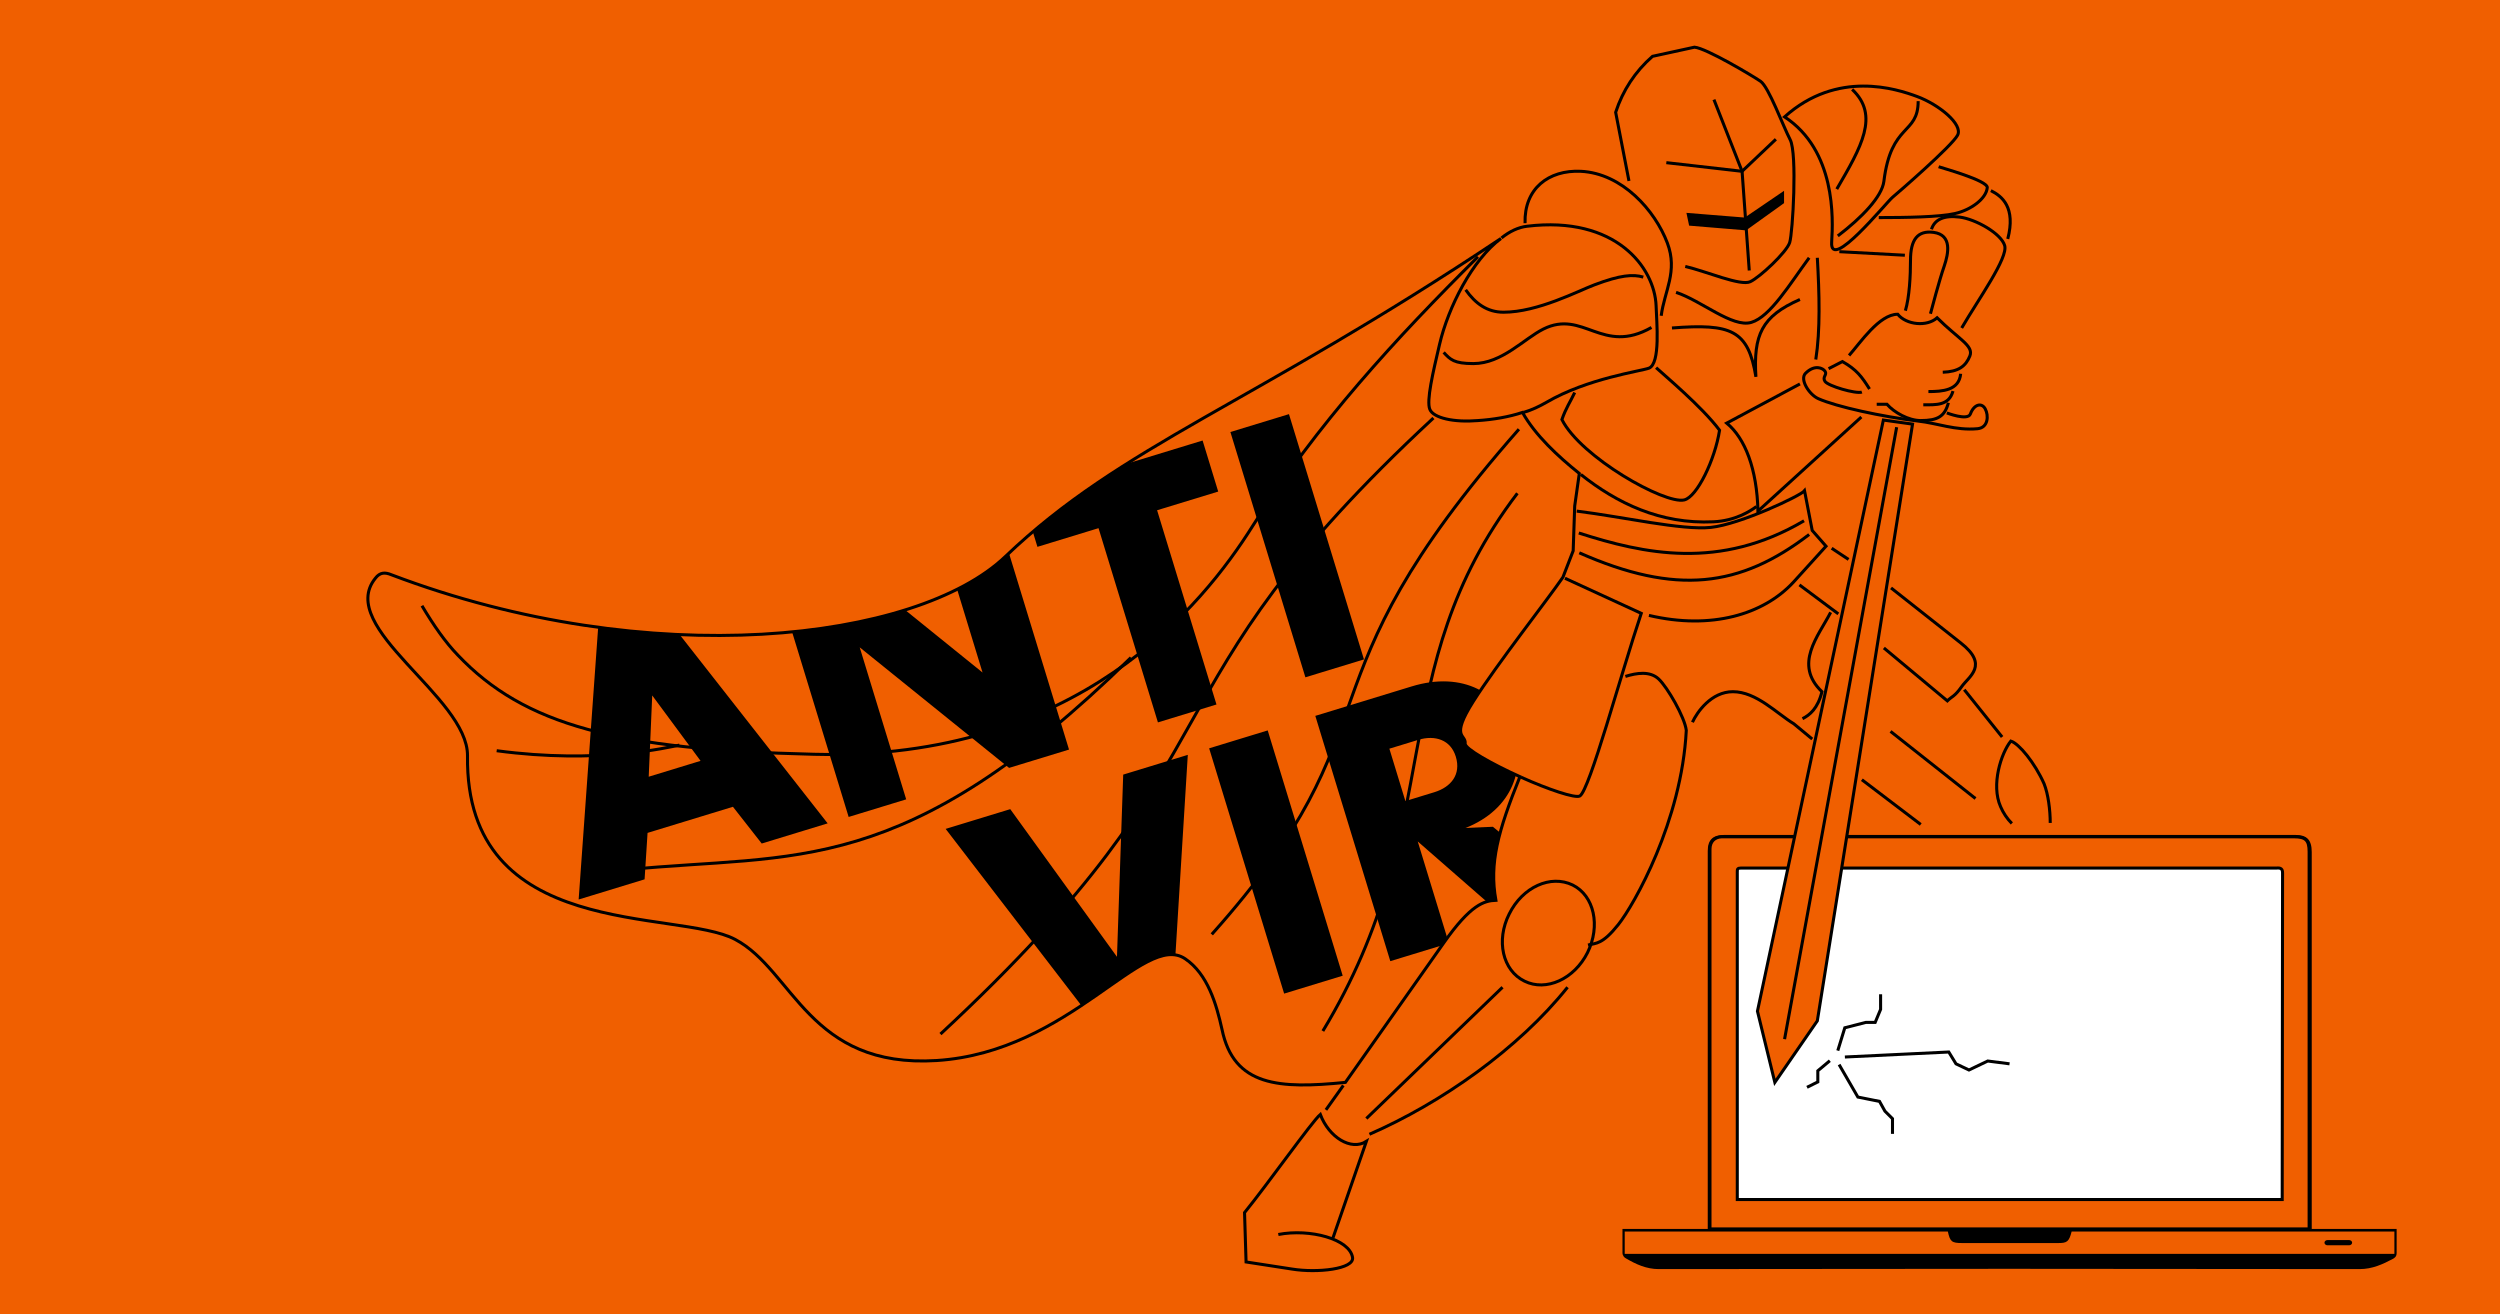 <?xml version="1.0" encoding="UTF-8"?>
<svg xmlns="http://www.w3.org/2000/svg" xmlns:xlink="http://www.w3.org/1999/xlink" width="818.504pt" height="430.234pt" viewBox="0 0 818.504 430.234" version="1.1">
<rect x="0" y="0" width="818.504" height="430.234" fill="#333333" stroke="none"/>
<defs>
<clipPath id="clip1">
  <path d="M 0 0 L 818.504 0 L 818.504 430.234 L 0 430.234 Z M 0 0 "/>
</clipPath>
<clipPath id="clip2">
  <path d="M 393 350 L 462 350 L 462 430.234 L 393 430.234 Z M 393 350 "/>
</clipPath>
<clipPath id="clip3">
  <path d="M 310 223 L 518 223 L 518 342 L 310 342 Z M 310 223 "/>
</clipPath>
<clipPath id="clip4">
  <path d="M 329.199 182.164 C 300.207 209.977 212.723 220.305 128.09 188.16 C 126.078 187.328 124.402 187.328 122.895 189.324 C 109.824 205.48 153.23 228.133 153.062 247.453 C 152.223 308.41 221.605 297.418 240.711 307.574 C 259.816 317.734 264.844 349.879 306.742 347.215 C 350.48 344.387 374.449 304.746 388.023 313.906 C 395.398 318.902 398.246 328.727 400.09 337.055 C 403.941 355.711 418.859 356.543 440.48 354.379 L 472.656 308.742 C 481.539 296.086 485.895 294.922 489.75 294.754 C 487.57 282.594 490.422 272.27 497.629 254.281 C 488.41 250.117 479.527 245.121 479.695 243.453 C 480.031 240.289 474.668 241.789 482.379 229.633 C 490.086 217.473 506.676 196.32 511.703 188.992 L 515.055 180.332 L 515.559 165.676 L 517.066 155.02 C 510.027 149.352 502.656 142.523 498.465 135.031 C 493.941 136.527 488.91 137.359 483.887 137.695 C 476.008 138.359 469.305 136.863 468.129 134.031 C 466.957 131.199 469.137 122.039 471.316 112.711 C 474.164 100.555 482.039 85.066 491.426 78.07 C 409.809 132.531 367.41 145.688 329.199 182.164 "/>
</clipPath>
<clipPath id="clip5">
  <path d="M 304 217 L 518 217 L 518 348 L 304 348 Z M 304 217 "/>
</clipPath>
<clipPath id="clip6">
  <path d="M 329.199 182.164 C 300.207 209.977 212.723 220.305 128.09 188.16 C 126.078 187.328 124.402 187.328 122.895 189.324 C 109.824 205.48 153.23 228.133 153.062 247.453 C 152.223 308.41 221.605 297.418 240.711 307.574 C 259.816 317.734 264.844 349.879 306.742 347.215 C 350.48 344.387 374.449 304.746 388.023 313.906 C 395.398 318.902 398.246 328.727 400.09 337.055 C 403.941 355.711 418.859 356.543 440.48 354.379 L 472.656 308.742 C 481.539 296.086 485.895 294.922 489.75 294.754 C 487.57 282.594 490.422 272.27 497.629 254.281 C 488.41 250.117 479.527 245.121 479.695 243.453 C 480.031 240.289 474.668 241.789 482.379 229.633 C 490.086 217.473 506.676 196.32 511.703 188.992 L 515.055 180.332 L 515.559 165.676 L 517.066 155.02 C 510.027 149.352 502.656 142.523 498.465 135.031 C 493.941 136.527 488.91 137.359 483.887 137.695 C 476.008 138.359 469.305 136.863 468.129 134.031 C 466.957 131.199 469.137 122.039 471.316 112.711 C 474.164 100.555 482.039 85.066 491.426 78.07 C 409.809 132.531 367.41 145.688 329.199 182.164 "/>
</clipPath>
<clipPath id="clip7">
  <path d="M 190 136 L 446 136 L 446 294 L 190 294 Z M 190 136 "/>
</clipPath>
<clipPath id="clip8">
  <path d="M 329.199 182.164 C 300.207 209.977 212.723 220.305 128.09 188.16 C 126.078 187.328 124.402 187.328 122.895 189.324 C 109.824 205.48 153.23 228.133 153.062 247.453 C 152.223 308.41 221.605 297.418 240.711 307.574 C 259.816 317.734 264.844 349.879 306.742 347.215 C 350.48 344.387 374.449 304.746 388.023 313.906 C 395.398 318.902 398.246 328.727 400.09 337.055 C 403.941 355.711 418.859 356.543 440.48 354.379 L 472.656 308.742 C 481.539 296.086 485.895 294.922 489.75 294.754 C 487.57 282.594 490.422 272.27 497.629 254.281 C 488.41 250.117 479.527 245.121 479.695 243.453 C 480.031 240.289 474.668 241.789 482.379 229.633 C 490.086 217.473 506.676 196.32 511.703 188.992 L 515.055 180.332 L 515.559 165.676 L 517.066 155.02 C 510.027 149.352 502.656 142.523 498.465 135.031 C 493.941 136.527 488.91 137.359 483.887 137.695 C 476.008 138.359 469.305 136.863 468.129 134.031 C 466.957 131.199 469.137 122.039 471.316 112.711 C 474.164 100.555 482.039 85.066 491.426 78.07 C 409.809 132.531 367.41 145.688 329.199 182.164 "/>
</clipPath>
<clipPath id="clip9">
  <path d="M 184 130 L 452 130 L 452 300 L 184 300 Z M 184 130 "/>
</clipPath>
<clipPath id="clip10">
  <path d="M 329.199 182.164 C 300.207 209.977 212.723 220.305 128.09 188.16 C 126.078 187.328 124.402 187.328 122.895 189.324 C 109.824 205.48 153.23 228.133 153.062 247.453 C 152.223 308.41 221.605 297.418 240.711 307.574 C 259.816 317.734 264.844 349.879 306.742 347.215 C 350.48 344.387 374.449 304.746 388.023 313.906 C 395.398 318.902 398.246 328.727 400.09 337.055 C 403.941 355.711 418.859 356.543 440.48 354.379 L 472.656 308.742 C 481.539 296.086 485.895 294.922 489.75 294.754 C 487.57 282.594 490.422 272.27 497.629 254.281 C 488.41 250.117 479.527 245.121 479.695 243.453 C 480.031 240.289 474.668 241.789 482.379 229.633 C 490.086 217.473 506.676 196.32 511.703 188.992 L 515.055 180.332 L 515.559 165.676 L 517.066 155.02 C 510.027 149.352 502.656 142.523 498.465 135.031 C 493.941 136.527 488.91 137.359 483.887 137.695 C 476.008 138.359 469.305 136.863 468.129 134.031 C 466.957 131.199 469.137 122.039 471.316 112.711 C 474.164 100.555 482.039 85.066 491.426 78.07 C 409.809 132.531 367.41 145.688 329.199 182.164 "/>
</clipPath>
</defs>
<g id="surface1">
<g clip-path="url(#clip1)" clip-rule="nonzero">
<path style=" stroke:none;fill-rule:nonzero;fill:rgb(94.099%,37.299%,0%);fill-opacity:1;" d="M 0 430.234 L 818.504 430.234 L 818.504 0 L 0 0 Z M 0 430.234 "/>
</g>
<path style=" stroke:none;fill-rule:nonzero;fill:rgb(0%,0%,0%);fill-opacity:1;" d="M 784.664 402.348 L 784.664 410.266 C 784.664 411.242 784.297 411.605 783.562 412.094 C 780.133 413.918 776.703 415.504 772.543 415.504 C 696.012 415.383 619.605 415.383 543.078 415.504 C 539.035 415.504 535.609 413.918 532.301 411.973 C 531.812 411.727 531.199 411.121 531.199 410.145 L 531.199 402.348 L 559.117 402.348 L 559.117 278.598 C 559.117 274.945 560.832 273.359 564.504 273.359 L 751.48 273.359 C 755.277 273.359 756.867 274.945 756.867 278.965 L 756.867 402.348 Z M 784.664 402.348 "/>
<path style="fill-rule:nonzero;fill:rgb(94.099%,37.299%,0%);fill-opacity:1;stroke-width:1;stroke-linecap:butt;stroke-linejoin:miter;stroke:rgb(0%,0%,0%);stroke-opacity:1;stroke-miterlimit:10;" d="M -0.001 0.002 L 196.159 0.002 L 196.159 123.509 C 196.159 127.283 195.058 128.38 191.14 128.38 L 3.796 128.38 C 1.468 128.259 -0.001 126.795 -0.001 124.361 Z M -0.001 0.002 " transform="matrix(1,0,0,-1,559.852,402.349)"/>
<path style=" stroke:none;fill-rule:nonzero;fill:rgb(94.099%,37.299%,0%);fill-opacity:1;" d="M 637.727 403.203 L 531.934 403.203 L 531.934 410.508 L 783.926 410.508 L 783.926 403.203 L 678.258 403.203 C 677.402 406.613 676.668 406.977 673.852 406.977 L 642.379 406.977 C 638.953 406.977 638.461 406.492 637.727 403.203 "/>
<path style=" stroke:none;fill-rule:nonzero;fill:rgb(0%,0%,0%);fill-opacity:1;" d="M 638.707 403.203 C 639.074 405.758 639.809 406.246 641.891 406.246 L 674.34 406.246 C 676.301 406.246 676.664 405.516 677.277 403.203 Z M 638.707 403.203 "/>
<path style="fill-rule:nonzero;fill:rgb(100%,100%,100%);fill-opacity:1;stroke-width:1;stroke-linecap:butt;stroke-linejoin:miter;stroke:rgb(0%,0%,0%);stroke-opacity:1;stroke-miterlimit:10;" d="M -0.002 -0 L 178.404 -0 L 178.525 106.941 C 178.525 108.281 177.912 108.644 176.568 108.523 L 1.225 108.523 C -0.002 108.523 -0.002 108.16 -0.002 107.187 Z M -0.002 -0 " transform="matrix(1,0,0,-1,568.791,392.726)"/>
<path style=" stroke:none;fill-rule:nonzero;fill:rgb(0%,0%,0%);fill-opacity:1;" d="M 761.031 406.855 C 761.031 407.344 761.52 407.711 762.012 407.711 L 769.113 407.711 C 769.602 407.711 770.094 407.344 770.094 406.855 C 770.094 406.367 769.602 406.004 769.113 406.004 L 762.012 406.004 C 761.52 406.004 761.031 406.367 761.031 406.855 "/>
<g clip-path="url(#clip2)" clip-rule="nonzero">
<path style="fill:none;stroke-width:1;stroke-linecap:butt;stroke-linejoin:miter;stroke:rgb(0%,0%,0%);stroke-opacity:1;stroke-miterlimit:10;" d="M -0.001 0.002 C 10.394 2.002 23.296 -1.498 24.3 -7.494 C 24.972 -11.323 12.737 -12.655 4.526 -11.323 L -10.56 -8.991 L -11.06 7.162 C -3.353 16.658 10.894 36.81 13.741 39.306 C 16.593 31.81 23.8 27.314 28.827 30.478 L 17.933 -0.998 " transform="matrix(1,0,0,-1,418.524,404.177)"/>
</g>
<path style="fill:none;stroke-width:1;stroke-linecap:butt;stroke-linejoin:miter;stroke:rgb(0%,0%,0%);stroke-opacity:1;stroke-miterlimit:10;" d="M -0.001 -0 L 5.698 7.996 " transform="matrix(1,0,0,-1,434.11,363.371)"/>
<path style="fill:none;stroke-width:1;stroke-linecap:butt;stroke-linejoin:miter;stroke:rgb(0%,0%,0%);stroke-opacity:1;stroke-miterlimit:10;" d="M 0.002 0.002 C 3.689 1.166 8.045 1.834 10.893 -0.83 C 13.74 -3.498 19.439 -13.323 19.943 -17.655 C 18.436 -47.299 2.85 -74.78 -2.346 -81.276 C -7.541 -87.772 -9.553 -87.272 -12.232 -87.94 " transform="matrix(1,0,0,-1,532.15,221.47)"/>
<path style="fill:none;stroke-width:1;stroke-linecap:butt;stroke-linejoin:miter;stroke:rgb(0%,0%,0%);stroke-opacity:1;stroke-miterlimit:10;" d="M 0.001 -0 C 7.04 -3.496 16.255 0.668 20.614 9.328 C 24.97 18.156 22.79 27.98 15.755 31.48 C 8.548 34.976 -0.671 30.812 -5.026 21.984 C -9.386 13.324 -7.206 3.5 0.001 -0 Z M 0.001 -0 " transform="matrix(1,0,0,-1,499.136,321.234)"/>
<path style="fill:none;stroke-width:1;stroke-linecap:butt;stroke-linejoin:miter;stroke:rgb(0%,0%,0%);stroke-opacity:1;stroke-miterlimit:10;" d="M 0.002 0.002 C -16.088 -20.155 -41.229 -37.807 -64.857 -48.131 " transform="matrix(1,0,0,-1,513.213,323.232)"/>
<path style="fill:none;stroke-width:1;stroke-linecap:butt;stroke-linejoin:miter;stroke:rgb(0%,0%,0%);stroke-opacity:1;stroke-miterlimit:10;" d="M -0.002 -0 L 44.58 42.972 " transform="matrix(1,0,0,-1,447.35,366.203)"/>
<path style="fill:none;stroke-width:1;stroke-linecap:butt;stroke-linejoin:miter;stroke:rgb(0%,0%,0%);stroke-opacity:1;stroke-miterlimit:10;" d="M -0 -0 C 1.508 3.332 6.199 9.996 13.238 9.996 C 20.949 9.996 27.652 2.832 33.184 -0.5 L 39.215 -5.496 " transform="matrix(1,0,0,-1,554.106,236.461)"/>
<path style="fill:none;stroke-width:1;stroke-linecap:butt;stroke-linejoin:miter;stroke:rgb(0%,0%,0%);stroke-opacity:1;stroke-miterlimit:10;" d="M 0.002 0.002 C -2.514 3.998 -4.189 6.33 -8.885 8.994 L -13.408 6.662 " transform="matrix(1,0,0,-1,612.092,127.369)"/>
<path style="fill:none;stroke-width:1;stroke-linecap:butt;stroke-linejoin:miter;stroke:rgb(0%,0%,0%);stroke-opacity:1;stroke-miterlimit:10;" d="M -0.001 -0 C -1.509 -3.164 -2.849 -4.996 -4.189 -8.828 C 2.011 -21.153 29.495 -36.641 35.862 -35.145 C 40.054 -34.145 45.921 -21.985 47.429 -12.325 C 41.729 -4.661 29.159 5.828 26.647 8.16 " transform="matrix(1,0,0,-1,515.56,128.535)"/>
<path style="fill:none;stroke-width:1;stroke-linecap:butt;stroke-linejoin:miter;stroke:rgb(0%,0%,0%);stroke-opacity:1;stroke-miterlimit:10;" d="M -0 -0 C 2.848 0.836 5.195 2 7.543 3.332 C 20.949 11.16 38.379 13.492 41.059 14.492 C 44.914 15.992 43.57 29.644 43.406 34.976 C 42.902 47.468 30.164 64.457 1.172 60.961 C -1.676 60.625 -4.523 59.293 -7.207 57.129 " transform="matrix(1,0,0,-1,498.801,135.031)"/>
<path style="fill:none;stroke-width:1;stroke-linecap:butt;stroke-linejoin:miter;stroke:rgb(0%,0%,0%);stroke-opacity:1;stroke-miterlimit:10;" d="M 0 0.002 C 2.18 -2.33 3.352 -3.662 9.719 -3.662 C 19.106 -3.662 26.313 4.498 32.68 7.662 C 45.75 14.158 51.953 -0.998 68.043 8.162 " transform="matrix(1,0,0,-1,472.656,115.377)"/>
<path style="fill:none;stroke-width:1;stroke-linecap:butt;stroke-linejoin:miter;stroke:rgb(0%,0%,0%);stroke-opacity:1;stroke-miterlimit:10;" d="M 0.001 0.002 C 3.185 -4.495 7.04 -7.327 12.403 -7.327 C 23.63 -7.327 36.868 -0.33 42.231 1.666 C 50.61 4.83 54.802 5.166 58.153 4.166 " transform="matrix(1,0,0,-1,479.862,94.892)"/>
<path style="fill:none;stroke-width:1;stroke-linecap:butt;stroke-linejoin:miter;stroke:rgb(0%,0%,0%);stroke-opacity:1;stroke-miterlimit:10;" d="M 0.001 -0 C 1.005 7.996 5.528 14.492 2.013 23.82 C -2.011 34.476 -12.737 46.636 -26.311 47.3 C -36.87 47.8 -44.913 41.64 -44.577 30.312 " transform="matrix(1,0,0,-1,543.882,103.386)"/>
<path style="fill:none;stroke-width:1;stroke-linecap:butt;stroke-linejoin:miter;stroke:rgb(0%,0%,0%);stroke-opacity:1;stroke-miterlimit:10;" d="M -0.001 0.002 C 3.687 4.166 9.89 13.49 15.921 13.49 C 18.772 9.994 25.476 9.326 28.827 12.326 C 35.862 5.33 40.894 3.166 39.55 -0.166 C 38.21 -3.498 35.862 -5.33 30.671 -5.494 " transform="matrix(1,0,0,-1,605.388,116.377)"/>
<path style="fill-rule:nonzero;fill:rgb(94.099%,37.299%,0%);fill-opacity:1;stroke-width:1;stroke-linecap:butt;stroke-linejoin:miter;stroke:rgb(0%,0%,0%);stroke-opacity:1;stroke-miterlimit:10;" d="M 0.001 0.002 L -41.226 -193.53 L -35.53 -216.85 L -21.62 -196.694 L 9.552 -1.33 Z M 0.001 0.002 " transform="matrix(1,0,0,-1,616.616,137.529)"/>
<path style="fill:none;stroke-width:1;stroke-linecap:butt;stroke-linejoin:miter;stroke:rgb(0%,0%,0%);stroke-opacity:1;stroke-miterlimit:10;" d="M 0.002 0.002 L 36.701 200.361 " transform="matrix(1,0,0,-1,584.271,340.22)"/>
<path style="fill:none;stroke-width:1;stroke-linecap:butt;stroke-linejoin:miter;stroke:rgb(0%,0%,0%);stroke-opacity:1;stroke-miterlimit:10;" d="M 0.001 0.002 C 0.001 0.002 6.872 -2.666 7.708 -0.334 C 8.884 2.834 11.395 3.498 12.567 1.334 C 13.743 -0.834 13.575 -4.83 10.056 -5.162 C 2.849 -5.83 -3.183 -3.33 -9.386 -2.666 C -21.452 -1.166 -36.03 2.002 -42.065 4.666 C -45.081 5.998 -48.265 10.994 -46.257 12.99 C -43.237 15.99 -40.558 14.658 -39.886 13.658 C -39.05 12.49 -40.894 11.826 -39.886 10.326 C -38.882 8.826 -29.831 6.162 -27.819 6.83 " transform="matrix(1,0,0,-1,637.398,135.197)"/>
<path style="fill:none;stroke-width:1;stroke-linecap:butt;stroke-linejoin:miter;stroke:rgb(0%,0%,0%);stroke-opacity:1;stroke-miterlimit:10;" d="M -0.001 0.002 C 4.526 0.002 10.054 0.334 10.558 5.83 " transform="matrix(1,0,0,-1,631.364,128.201)"/>
<path style="fill:none;stroke-width:1;stroke-linecap:butt;stroke-linejoin:miter;stroke:rgb(0%,0%,0%);stroke-opacity:1;stroke-miterlimit:10;" d="M -0.001 0.002 C 4.19 0.002 8.382 -0.33 9.722 4.498 " transform="matrix(1,0,0,-1,629.688,132.533)"/>
<path style="fill:none;stroke-width:1;stroke-linecap:butt;stroke-linejoin:miter;stroke:rgb(0%,0%,0%);stroke-opacity:1;stroke-miterlimit:10;" d="M 0 0.002 L 3.352 0.002 C 5.699 -2.666 10.391 -5.33 14.414 -5.33 C 19.941 -5.33 22.289 -3.998 23.465 0.502 " transform="matrix(1,0,0,-1,614.438,132.365)"/>
<path style="fill:none;stroke-width:1;stroke-linecap:butt;stroke-linejoin:miter;stroke:rgb(0%,0%,0%);stroke-opacity:1;stroke-miterlimit:10;" d="M 0.002 0.002 C 1.342 4.498 1.678 11.494 1.678 16.49 C 1.678 23.314 4.021 26.314 9.217 25.646 C 15.42 24.814 14.076 18.654 12.736 14.658 C 11.061 9.83 8.717 0.834 8.213 -0.998 " transform="matrix(1,0,0,-1,623.822,101.72)"/>
<path style="fill:none;stroke-width:1;stroke-linecap:butt;stroke-linejoin:miter;stroke:rgb(0%,0%,0%);stroke-opacity:1;stroke-miterlimit:10;" d="M -0.002 -0 L -23.967 -12.825 C -17.932 -17.821 -14.076 -27.813 -13.74 -41.641 L 20.111 -10.825 " transform="matrix(1,0,0,-1,589.299,125.703)"/>
<path style="fill:none;stroke-width:1;stroke-linecap:butt;stroke-linejoin:miter;stroke:rgb(0%,0%,0%);stroke-opacity:1;stroke-miterlimit:10;" d="M 0.001 -0 C -4.022 -7.829 -12.233 -16.989 -2.851 -25.981 C -4.19 -31.481 -6.87 -33.645 -9.218 -34.813 " transform="matrix(1,0,0,-1,599.355,200.484)"/>
<path style="fill:none;stroke-width:1;stroke-linecap:butt;stroke-linejoin:miter;stroke:rgb(0%,0%,0%);stroke-opacity:1;stroke-miterlimit:10;" d="M 0.001 -0 L 12.735 -9.493 " transform="matrix(1,0,0,-1,589.132,191.492)"/>
<path style="fill:none;stroke-width:1;stroke-linecap:butt;stroke-linejoin:miter;stroke:rgb(0%,0%,0%);stroke-opacity:1;stroke-miterlimit:10;" d="M 0.001 -0 L 20.778 -17.321 C 22.29 -15.821 23.13 -15.989 25.474 -12.657 C 27.817 -9.325 34.524 -5.66 25.138 1.668 L 2.345 19.656 " transform="matrix(1,0,0,-1,616.784,212.144)"/>
<path style="fill:none;stroke-width:1;stroke-linecap:butt;stroke-linejoin:miter;stroke:rgb(0%,0%,0%);stroke-opacity:1;stroke-miterlimit:10;" d="M 0.002 -0 L 5.529 -3.664 " transform="matrix(1,0,0,-1,599.689,179.5)"/>
<path style="fill:none;stroke-width:1;stroke-linecap:butt;stroke-linejoin:miter;stroke:rgb(0%,0%,0%);stroke-opacity:1;stroke-miterlimit:10;" d="M -0.001 0.002 C 31.675 -13.991 52.624 -11.327 75.249 5.998 " transform="matrix(1,0,0,-1,517.067,180.998)"/>
<path style="fill:none;stroke-width:1;stroke-linecap:butt;stroke-linejoin:miter;stroke:rgb(0%,0%,0%);stroke-opacity:1;stroke-miterlimit:10;" d="M 0.001 0.002 C -27.651 -16.323 -52.456 -10.827 -73.741 -3.998 " transform="matrix(1,0,0,-1,590.64,170.506)"/>
<path style="fill:none;stroke-width:1;stroke-linecap:butt;stroke-linejoin:miter;stroke:rgb(0%,0%,0%);stroke-opacity:1;stroke-miterlimit:10;" d="M 0.001 -0 C 6.368 -4.828 12.903 -9.825 19.274 -14.653 " transform="matrix(1,0,0,-1,609.577,255.281)"/>
<path style="fill:none;stroke-width:1;stroke-linecap:butt;stroke-linejoin:miter;stroke:rgb(0%,0%,0%);stroke-opacity:1;stroke-miterlimit:10;" d="M -0.001 0.002 L -12.399 15.49 " transform="matrix(1,0,0,-1,655.497,241.291)"/>
<path style="fill:none;stroke-width:1;stroke-linecap:butt;stroke-linejoin:miter;stroke:rgb(0%,0%,0%);stroke-opacity:1;stroke-miterlimit:10;" d="M 0.002 0.002 L 27.818 -21.983 " transform="matrix(1,0,0,-1,618.963,239.459)"/>
<path style="fill:none;stroke-width:1;stroke-linecap:butt;stroke-linejoin:miter;stroke:rgb(0%,0%,0%);stroke-opacity:1;stroke-miterlimit:10;" d="M 0 -0 C 5.527 9.492 15.25 22.984 14.078 26.98 C 12.902 30.98 4.523 35.644 -0.672 36.308 C -5.867 36.976 -8.883 35.476 -9.891 32.312 " transform="matrix(1,0,0,-1,642.258,107.382)"/>
<path style="fill:none;stroke-width:1;stroke-linecap:butt;stroke-linejoin:miter;stroke:rgb(0%,0%,0%);stroke-opacity:1;stroke-miterlimit:10;" d="M -0.001 0.002 C 2.683 10.326 -1.845 13.99 -5.528 15.822 " transform="matrix(1,0,0,-1,657.341,78.236)"/>
<path style="fill:none;stroke-width:1;stroke-linecap:butt;stroke-linejoin:miter;stroke:rgb(0%,0%,0%);stroke-opacity:1;stroke-miterlimit:10;" d="M 0.001 -0 L -21.452 1.168 " transform="matrix(1,0,0,-1,623.655,83.566)"/>
<path style="fill:none;stroke-width:1;stroke-linecap:butt;stroke-linejoin:miter;stroke:rgb(0%,0%,0%);stroke-opacity:1;stroke-miterlimit:10;" d="M -0.001 -0 C 0.671 -11.825 1.007 -23.649 -0.505 -33.313 " transform="matrix(1,0,0,-1,594.997,84.398)"/>
<path style="fill:none;stroke-width:1;stroke-linecap:butt;stroke-linejoin:miter;stroke:rgb(0%,0%,0%);stroke-opacity:1;stroke-miterlimit:10;" d="M -0.001 -0 C 7.038 -1.664 18.101 -6.493 21.284 -4.996 C 24.468 -3.496 33.183 4.664 34.187 7.828 C 35.194 10.992 36.702 36.976 34.354 41.472 C 32.011 45.968 27.315 58.793 24.636 60.625 C 21.952 62.457 6.87 71.449 3.019 71.785 L -10.728 68.785 C -16.423 63.789 -20.446 57.629 -22.79 50.464 L -18.435 27.98 " transform="matrix(1,0,0,-1,551.759,87.23)"/>
<path style="fill:none;stroke-width:1;stroke-linecap:butt;stroke-linejoin:miter;stroke:rgb(0%,0%,0%);stroke-opacity:1;stroke-miterlimit:10;" d="M -0.001 -0 L -2.349 32.476 L -11.563 55.961 " transform="matrix(1,0,0,-1,572.708,88.562)"/>
<path style="fill:none;stroke-width:1;stroke-linecap:butt;stroke-linejoin:miter;stroke:rgb(0%,0%,0%);stroke-opacity:1;stroke-miterlimit:10;" d="M -0.001 -0 L -11.064 -10.493 L -35.864 -7.661 " transform="matrix(1,0,0,-1,581.423,45.593)"/>
<path style="fill-rule:nonzero;fill:rgb(0%,0%,0%);fill-opacity:1;stroke-width:1;stroke-linecap:butt;stroke-linejoin:miter;stroke:rgb(0%,0%,0%);stroke-opacity:1;stroke-miterlimit:10;" d="M 0.001 -0 L 18.603 -1.5 L 30.837 6.828 L 30.837 3.996 L 18.771 -4.664 L 0.669 -3.164 Z M 0.001 -0 " transform="matrix(1,0,0,-1,552.765,70.242)"/>
<path style="fill:none;stroke-width:1;stroke-linecap:butt;stroke-linejoin:miter;stroke:rgb(0%,0%,0%);stroke-opacity:1;stroke-miterlimit:10;" d="M 0.002 0.002 C 16.76 -10.991 15.92 -33.311 15.42 -40.971 C 14.748 -50.967 33.182 -28.147 35.361 -26.315 C 37.541 -24.483 54.803 -9.495 56.646 -5.995 C 58.49 -2.498 50.611 3.998 43.404 6.662 C 36.701 9.158 17.264 15.49 0.002 0.002 Z M 0.002 0.002 " transform="matrix(1,0,0,-1,584.271,38.263)"/>
<path style="fill:none;stroke-width:1;stroke-linecap:butt;stroke-linejoin:miter;stroke:rgb(0%,0%,0%);stroke-opacity:1;stroke-miterlimit:10;" d="M -0.002 -0 C 8.045 13.824 14.076 24.148 5.029 32.644 " transform="matrix(1,0,0,-1,601.365,61.914)"/>
<path style="fill:none;stroke-width:1;stroke-linecap:butt;stroke-linejoin:miter;stroke:rgb(0%,0%,0%);stroke-opacity:1;stroke-miterlimit:10;" d="M 0.002 -0 C 7.877 5.996 14.412 12.824 15.08 17.824 C 17.428 37.144 26.311 32.98 26.311 44.136 " transform="matrix(1,0,0,-1,601.701,77.238)"/>
<path style="fill:none;stroke-width:1;stroke-linecap:butt;stroke-linejoin:miter;stroke:rgb(0%,0%,0%);stroke-opacity:1;stroke-miterlimit:10;" d="M 0.001 -0 C 8.716 -0 19.942 0.168 24.97 1.332 C 30.165 2.5 35.192 6.164 35.528 9.828 C 35.696 12.16 20.446 16.324 19.606 16.656 " transform="matrix(1,0,0,-1,615.108,71.242)"/>
<path style="fill:none;stroke-width:1;stroke-linecap:butt;stroke-linejoin:miter;stroke:rgb(0%,0%,0%);stroke-opacity:1;stroke-miterlimit:10;" d="M -0.002 0.002 C -12.568 -5.494 -15.252 -11.659 -14.412 -25.315 C -16.928 -9.991 -22.455 -7.827 -41.896 -9.327 " transform="matrix(1,0,0,-1,589.299,98.056)"/>
<path style="fill:none;stroke-width:1;stroke-linecap:butt;stroke-linejoin:miter;stroke:rgb(0%,0%,0%);stroke-opacity:1;stroke-miterlimit:10;" d="M -0 0.002 C 8.211 -2.666 18.434 -11.659 24.637 -9.827 C 30.836 -7.995 37.203 2.666 43.574 11.326 " transform="matrix(1,0,0,-1,548.742,95.724)"/>
<path style="fill:none;stroke-width:1;stroke-linecap:butt;stroke-linejoin:miter;stroke:rgb(0%,0%,0%);stroke-opacity:1;stroke-miterlimit:10;" d="M -0.001 -0 C -0.001 4.164 -0.669 9.496 -2.013 12.824 C -5.028 19.652 -10.224 25.98 -12.903 26.812 C -16.091 22.816 -19.439 12.492 -16.259 5.332 C -15.419 3.332 -14.079 1.332 -12.567 -0.164 " transform="matrix(1,0,0,-1,671.251,269.437)"/>
<path style="fill:none;stroke-width:1;stroke-linecap:butt;stroke-linejoin:miter;stroke:rgb(0%,0%,0%);stroke-opacity:1;stroke-miterlimit:10;" d="M -0 -0 C -98.375 -91.27 -59.16 -106.758 -161.391 -201.692 " transform="matrix(1,0,0,-1,469.305,136.863)"/>
<path style="fill:none;stroke-width:1;stroke-linecap:butt;stroke-linejoin:miter;stroke:rgb(0%,0%,0%);stroke-opacity:1;stroke-miterlimit:10;" d="M 0.001 0.002 C 55.306 5.498 90.498 -3.498 165.076 69.451 " transform="matrix(1,0,0,-1,205.182,284.759)"/>
<path style="fill:none;stroke-width:1;stroke-linecap:butt;stroke-linejoin:miter;stroke:rgb(0%,0%,0%);stroke-opacity:1;stroke-miterlimit:10;" d="M -0.001 0.002 C 33.351 -4.495 56.311 1.166 59.831 1.834 " transform="matrix(1,0,0,-1,162.614,245.787)"/>
<path style="fill:none;stroke-width:1;stroke-linecap:butt;stroke-linejoin:miter;stroke:rgb(0%,0%,0%);stroke-opacity:1;stroke-miterlimit:10;" d="M 0 0.002 C 63.012 70.619 24.969 79.447 100.555 165.384 " transform="matrix(1,0,0,-1,396.738,305.912)"/>
<path style="fill:none;stroke-width:1;stroke-linecap:butt;stroke-linejoin:miter;stroke:rgb(0%,0%,0%);stroke-opacity:1;stroke-miterlimit:10;" d="M 0.001 0.002 C 41.228 68.119 19.438 117.92 63.685 176.045 " transform="matrix(1,0,0,-1,433.104,337.556)"/>
<path style="fill:none;stroke-width:1;stroke-linecap:butt;stroke-linejoin:miter;stroke:rgb(0%,0%,0%);stroke-opacity:1;stroke-miterlimit:10;" d="M 0 0.002 L 24.973 -11.491 C 18.27 -31.479 8.043 -69.452 4.859 -71.284 C 3.352 -72.116 -5.531 -69.12 -14.414 -65.12 " transform="matrix(1,0,0,-1,512.375,189.326)"/>
<path style="fill:none;stroke-width:1;stroke-linecap:butt;stroke-linejoin:miter;stroke:rgb(0%,0%,0%);stroke-opacity:1;stroke-miterlimit:10;" d="M 0.001 0.002 C 14.915 -1.83 34.356 -6.327 43.907 -5.33 C 53.462 -4.33 73.235 4.998 74.579 6.662 L 77.091 -6.327 L 81.614 -11.491 L 70.892 -23.315 C 61.169 -33.811 44.075 -38.971 23.63 -34.143 " transform="matrix(1,0,0,-1,516.23,167.341)"/>
<path style="fill:none;stroke-width:1;stroke-linecap:butt;stroke-linejoin:miter;stroke:rgb(0%,0%,0%);stroke-opacity:1;stroke-miterlimit:10;" d="M 0 0.002 C 11.73 -9.327 25.977 -16.323 43.406 -15.491 C 50.613 -15.155 55.473 -11.991 57.484 -10.495 " transform="matrix(1,0,0,-1,517.57,155.349)"/>
<g clip-path="url(#clip3)" clip-rule="nonzero">
<g clip-path="url(#clip4)" clip-rule="nonzero">
<path style=" stroke:none;fill-rule:nonzero;fill:rgb(0%,0%,0%);fill-opacity:1;" d="M 382.875 336.273 L 388.344 247.832 L 368.227 253.98 L 366.148 314.742 L 330.562 265.5 L 310.445 271.648 L 364.434 341.91 Z M 438.977 319.117 L 414.719 239.766 L 396.5 245.336 L 420.762 324.688 Z M 473.738 308.492 L 463.176 273.961 L 495.195 301.93 L 517.66 295.062 L 488.609 271.195 L 476.43 271.738 L 476.543 271.707 C 493.082 266.648 499.363 253.605 495.262 240.195 C 491.332 227.344 478.871 220.152 462.328 225.211 L 431.258 234.711 L 455.52 314.062 Z M 464.207 241.75 C 469.906 240.004 475.332 241.766 477.109 247.578 C 478.988 253.727 475.441 258.109 469.742 259.852 L 459.793 262.895 L 454.258 244.789 Z M 464.207 241.75 "/>
</g>
</g>
<g clip-path="url(#clip5)" clip-rule="nonzero">
<g clip-path="url(#clip6)" clip-rule="nonzero">
<path style="fill:none;stroke-width:1;stroke-linecap:butt;stroke-linejoin:miter;stroke:rgb(0%,0%,0%);stroke-opacity:1;stroke-miterlimit:4;" d="M 0.001 -0 L 5.469 88.441 L -14.648 82.293 L -16.726 21.531 L -52.312 70.773 L -72.429 64.625 L -18.441 -5.637 Z M 56.102 17.156 L 31.844 96.507 L 13.626 90.937 L 37.887 11.586 Z M 90.864 27.781 L 80.301 62.312 L 112.321 34.343 L 134.786 41.211 L 105.735 65.078 L 93.555 64.535 L 93.668 64.566 C 110.208 69.625 116.489 82.668 112.387 96.078 C 108.458 108.929 95.997 116.121 79.454 111.062 L 48.383 101.562 L 72.645 22.211 Z M 81.333 94.523 C 87.032 96.269 92.458 94.507 94.235 88.695 C 96.114 82.547 92.567 78.164 86.868 76.422 L 76.918 73.379 L 71.383 91.484 Z M 81.333 94.523 " transform="matrix(1,0,0,-1,382.875,336.273)"/>
</g>
</g>
<g clip-path="url(#clip7)" clip-rule="nonzero">
<g clip-path="url(#clip8)" clip-rule="nonzero">
<path style=" stroke:none;fill-rule:nonzero;fill:rgb(0%,0%,0%);fill-opacity:1;" d="M 210.562 287.52 L 211.535 272.312 L 240.148 263.566 L 249.57 275.594 L 270.133 269.309 L 215.25 199.316 L 196.363 205.094 L 190 293.809 Z M 213.098 226.254 L 230.188 249.379 L 211.859 254.984 Z M 296.062 261.379 L 280.516 210.527 L 330.484 250.855 L 349.375 245.082 L 325.113 165.73 L 307.23 171.195 L 322.641 221.602 L 273.145 181.617 L 253.922 187.5 L 278.18 266.848 Z M 397.652 230.32 L 378.211 166.727 L 398.219 160.609 L 393.398 144.852 L 335.172 162.656 L 339.988 178.414 L 359.992 172.297 L 379.438 235.891 Z M 445.938 215.559 L 421.676 136.211 L 403.457 141.777 L 427.719 221.129 Z M 445.938 215.559 "/>
</g>
</g>
<g clip-path="url(#clip9)" clip-rule="nonzero">
<g clip-path="url(#clip10)" clip-rule="nonzero">
<path style="fill:none;stroke-width:1;stroke-linecap:butt;stroke-linejoin:miter;stroke:rgb(0%,0%,0%);stroke-opacity:1;stroke-miterlimit:4;" d="M -0.002 0.002 L 0.971 15.209 L 29.584 23.955 L 39.006 11.927 L 59.569 18.213 L 4.686 88.205 L -14.201 82.427 L -20.564 -6.287 Z M 2.534 61.267 L 19.623 38.142 L 1.295 32.537 Z M 85.499 26.142 L 69.952 76.994 L 119.92 36.666 L 138.811 42.439 L 114.549 121.791 L 96.666 116.326 L 112.077 65.92 L 62.581 105.904 L 43.358 100.021 L 67.616 20.673 Z M 187.088 57.201 L 167.647 120.795 L 187.655 126.912 L 182.834 142.67 L 124.608 124.865 L 129.424 109.107 L 149.428 115.224 L 168.874 51.63 Z M 235.374 71.963 L 211.112 151.31 L 192.893 145.744 L 217.155 66.392 Z M 235.374 71.963 " transform="matrix(1,0,0,-1,210.564,287.521)"/>
</g>
</g>
<path style="fill:none;stroke-width:1;stroke-linecap:butt;stroke-linejoin:miter;stroke:rgb(0%,0%,0%);stroke-opacity:1;stroke-miterlimit:10;" d="M -0.001 -0 C -9.388 -6.993 -17.263 -22.485 -20.11 -34.645 C -22.29 -43.969 -24.47 -53.129 -23.294 -55.961 C -22.122 -58.793 -15.419 -60.289 -7.54 -59.625 C -2.517 -59.293 2.515 -58.457 7.038 -56.961 C 11.229 -64.454 18.604 -71.286 25.64 -76.946 L 24.132 -87.606 L 23.632 -102.262 L 20.276 -110.922 C 15.253 -118.25 -1.341 -139.403 -9.052 -151.563 C -16.759 -163.719 -11.396 -162.219 -11.731 -165.383 C -11.899 -167.051 -3.017 -172.047 6.198 -176.211 C -1.009 -194.196 -3.856 -204.524 -1.677 -216.68 C -5.528 -216.848 -9.888 -218.016 -18.771 -230.672 L -50.946 -276.309 C -72.567 -278.473 -87.481 -277.641 -91.337 -258.985 C -93.181 -250.661 -96.028 -240.832 -103.403 -235.836 C -116.978 -226.676 -140.942 -266.313 -184.685 -269.145 C -226.583 -271.813 -231.61 -239.664 -250.716 -229.508 C -269.821 -219.348 -339.204 -230.34 -338.364 -169.383 C -338.196 -150.063 -381.603 -127.411 -368.532 -111.254 C -367.024 -109.258 -365.349 -109.258 -363.337 -110.09 C -278.704 -142.235 -191.22 -131.907 -162.228 -104.094 C -124.017 -67.622 -81.614 -54.461 -0.001 -0 Z M -0.001 -0 " transform="matrix(1,0,0,-1,491.427,78.07)"/>
<path style="fill:none;stroke-width:1;stroke-linecap:butt;stroke-linejoin:miter;stroke:rgb(0%,0%,0%);stroke-opacity:1;stroke-miterlimit:10;" d="M 0.002 -0 C -26.647 -26.481 -52.791 -54.793 -73.74 -88.106 C -90.162 -114.254 -131.057 -165.051 -217.365 -162.887 C -281.553 -161.387 -312.221 -153.395 -334.006 -130.407 C -338.029 -126.243 -341.885 -120.746 -345.74 -114.254 " transform="matrix(1,0,0,-1,483.885,84.066)"/>
<path style="fill:none;stroke-width:1;stroke-linecap:butt;stroke-linejoin:miter;stroke:rgb(0%,0%,0%);stroke-opacity:1;stroke-miterlimit:4;" d="M -0.001 0.002 L 6.144 -10.631 L 13.229 -12.049 L 14.999 -15.237 L 17.479 -17.717 L 17.479 -22.678 " transform="matrix(1,0,0,-1,602.126,348.548)"/>
<path style="fill:none;stroke-width:1;stroke-linecap:butt;stroke-linejoin:miter;stroke:rgb(0%,0%,0%);stroke-opacity:1;stroke-miterlimit:4;" d="M 0 0.002 L 34.016 1.638 L 36.379 -2.229 L 40.629 -4.252 L 46.773 -1.311 L 53.914 -2.229 " transform="matrix(1,0,0,-1,604.016,346.068)"/>
<path style="fill:none;stroke-width:1;stroke-linecap:butt;stroke-linejoin:miter;stroke:rgb(0%,0%,0%);stroke-opacity:1;stroke-miterlimit:4;" d="M 0.002 -0 L 2.299 7.48 L 9.209 9.25 L 12.244 9.25 L 14.018 13.504 L 14.018 18.464 " transform="matrix(1,0,0,-1,601.693,343.98)"/>
<path style="fill:none;stroke-width:1;stroke-linecap:butt;stroke-linejoin:miter;stroke:rgb(0%,0%,0%);stroke-opacity:1;stroke-miterlimit:4;" d="M 0.001 -0 L -3.933 -3.301 L -3.933 -6.938 L -7.476 -8.707 " transform="matrix(1,0,0,-1,599.089,347.281)"/>
</g>
</svg>
